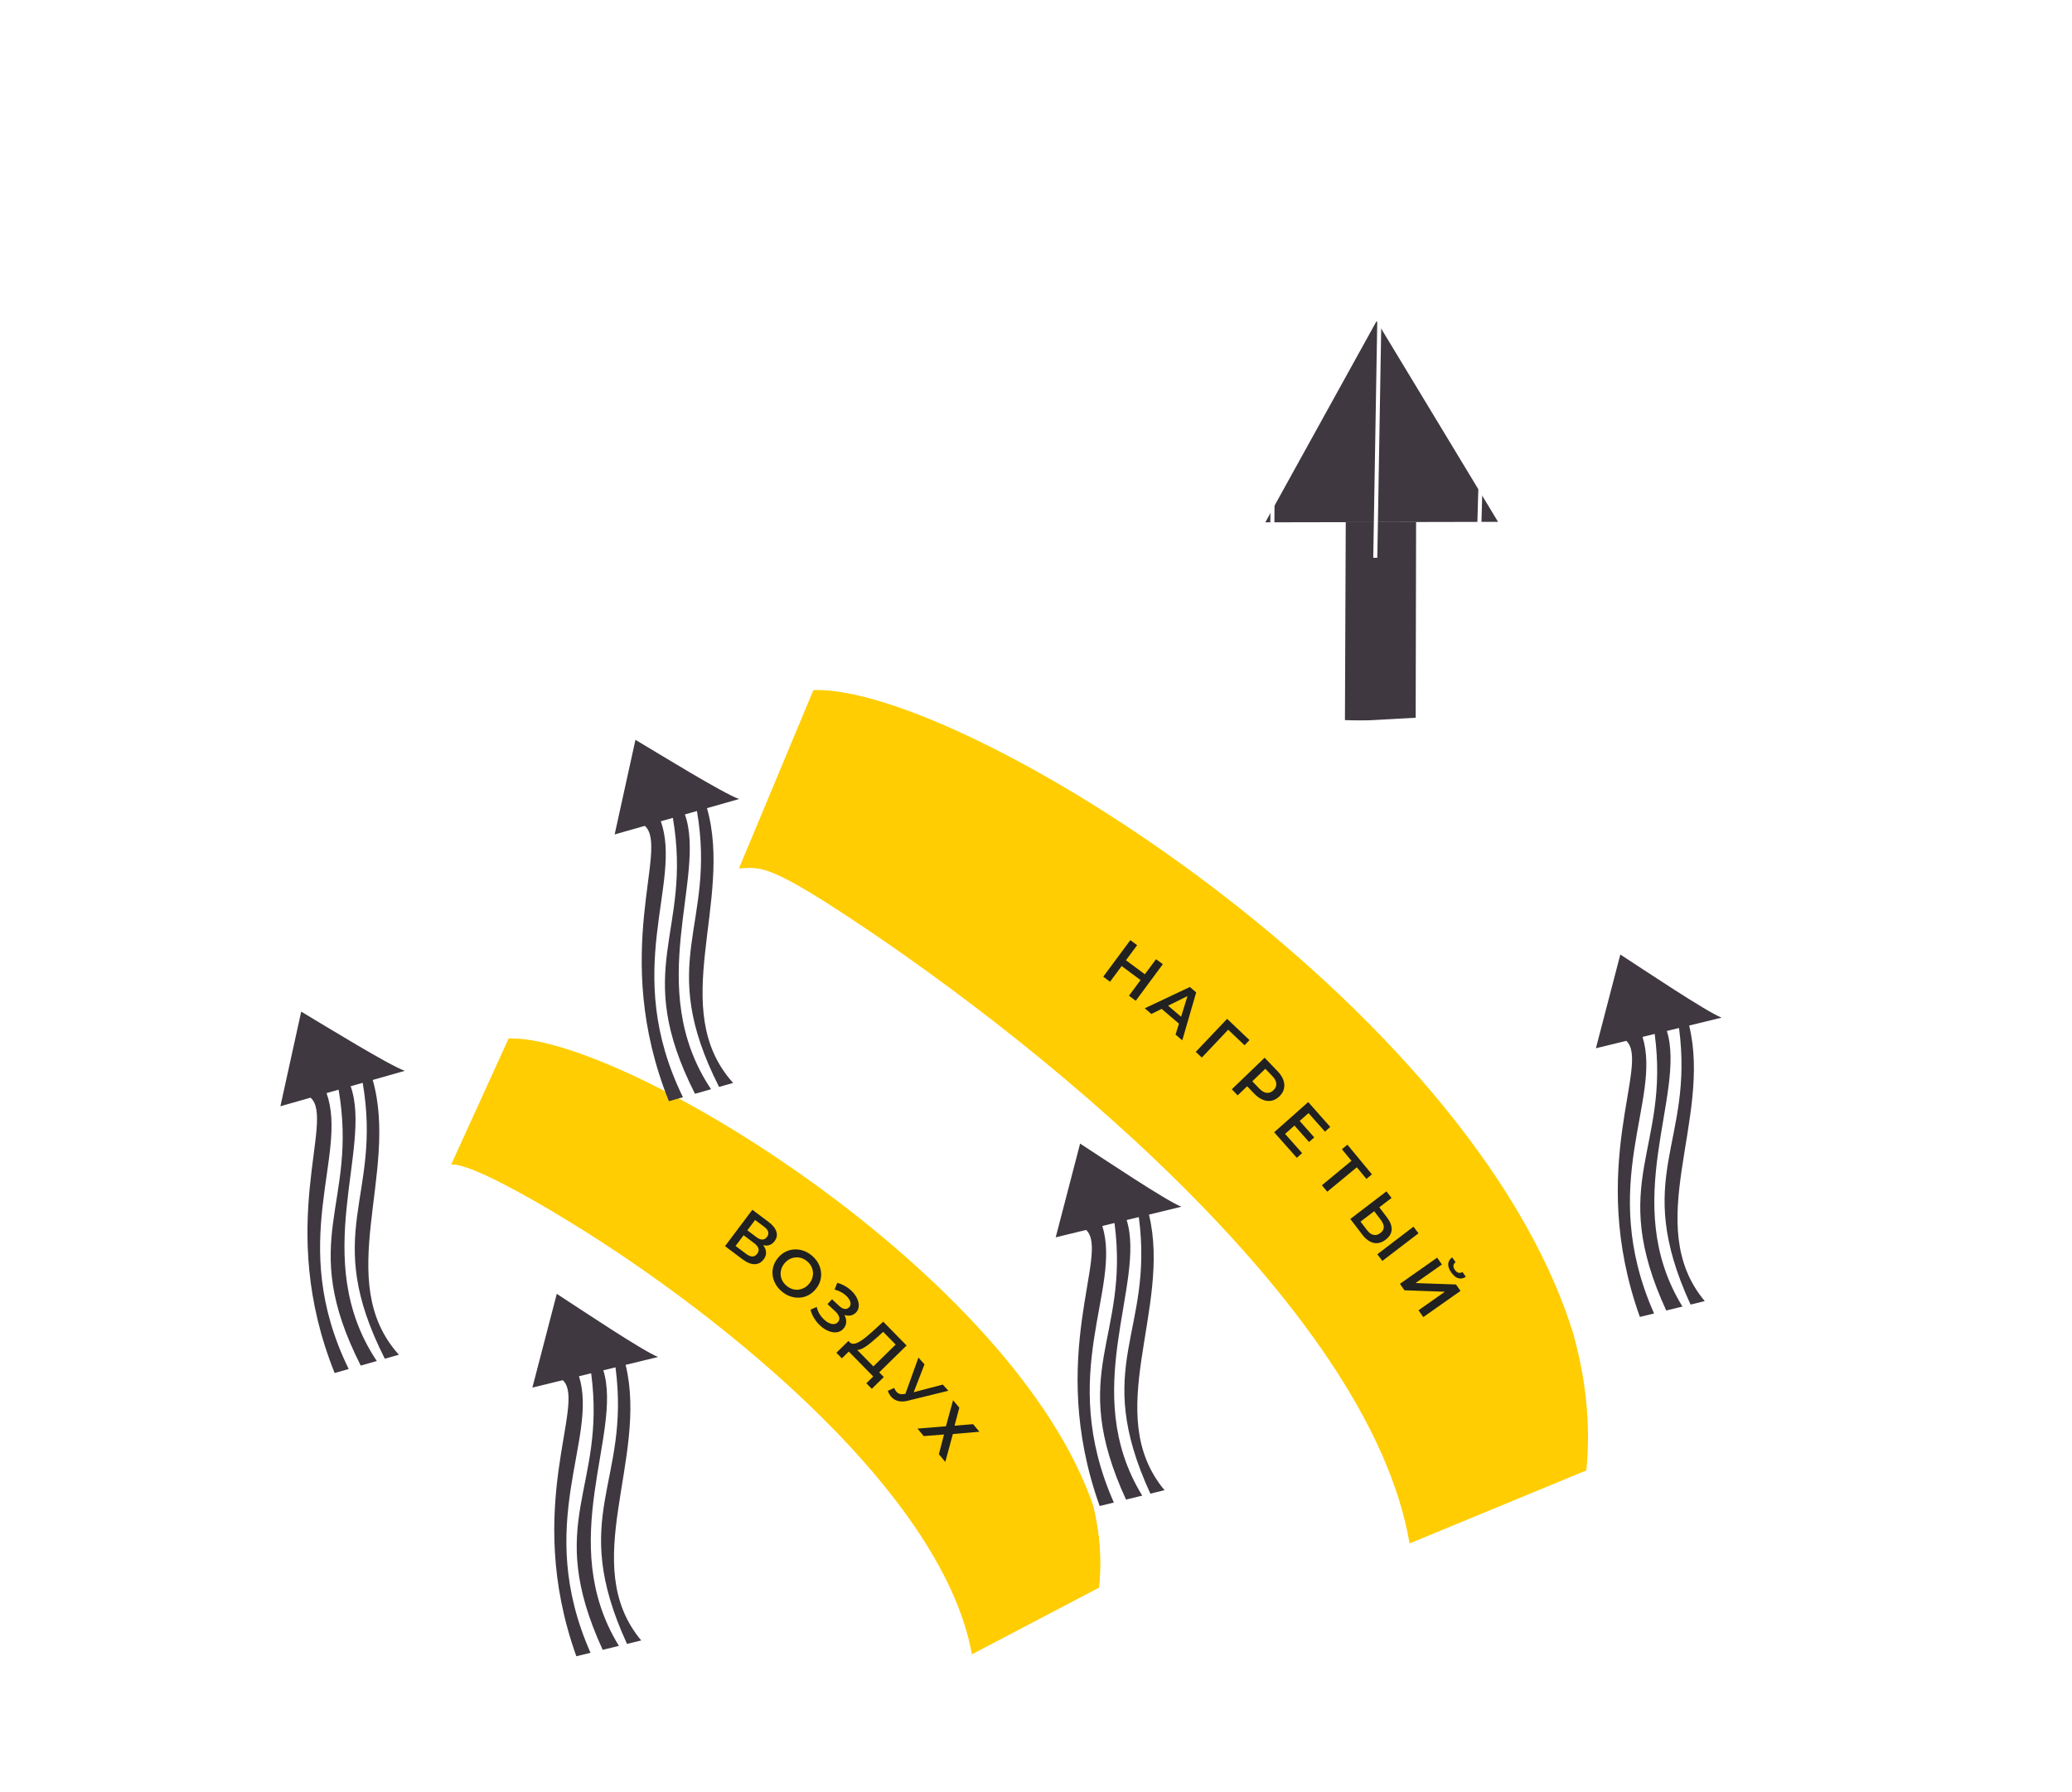 <svg width="1020" height="882" viewBox="0 0 1020 882" fill="none" xmlns="http://www.w3.org/2000/svg">
<path d="M677.679 158.017L622.88 257.108L680.167 256.991L737.455 256.875L677.679 158.017Z" fill="#3F3840"/>
<path d="M697.113 256.957L679.381 256.993L662.482 257.027L662.081 355.208L696.905 353.298L697.113 256.957Z" fill="#3F3840"/>
<path d="M518.732 372.17C518.732 372.17 547.523 344.272 619.211 352.395C690.899 360.518 761.455 354.069 758.743 325.883C756.031 297.697 749.92 256.084 775.988 249.481C802.083 242.868 818.146 261.927 818.146 261.927C850.399 284.642 863.735 327.252 863.735 327.252L890.221 361.144L915.833 430.192C915.833 430.192 904.066 450.77 839.632 482.541C775.189 514.285 655.44 564.613 590.131 601.071C524.823 637.529 454.071 685.022 321.762 732.835C189.48 780.639 141.973 772.706 118.047 760.933L106.592 727.292C106.592 727.292 104.52 707.696 170.846 668.604C237.171 629.512 279.585 593.198 279.585 593.198" stroke="white" stroke-width="2" stroke-linejoin="round"/>
<path d="M863.763 327.242C863.763 327.242 849.892 378.73 845.095 381.509C840.298 384.289 797.022 389.87 797.022 389.87L810.067 333.688L799.559 324.231" stroke="white" stroke-width="2" stroke-linejoin="round"/>
<path d="M316.337 568.55C313.141 571.494 311.294 573.144 311.128 573.201C309.08 573.899 304.368 571.303 304.368 571.303L279.631 593.152C279.631 593.152 315.867 612.964 363.863 580.71C411.86 548.457 548.244 427.188 559.318 420.351C570.391 413.515 605.945 415.636 619.822 409.142C633.698 402.648 657.336 376.848 657.336 376.848" stroke="white" stroke-width="2" stroke-linejoin="round"/>
<path d="M359.693 527.928C349.139 537.831 339.678 546.683 332.008 553.903" stroke="white" stroke-width="2" stroke-linejoin="round"/>
<path d="M400.543 489.736C392.928 496.845 385.423 503.824 378.24 510.569" stroke="white" stroke-width="2" stroke-linejoin="round"/>
<path d="M443.02 450.436C434.862 457.946 426.521 465.643 418.189 473.367" stroke="white" stroke-width="2" stroke-linejoin="round"/>
<path d="M480.889 416.012C473.272 422.843 465.077 430.243 456.579 438.024" stroke="white" stroke-width="2" stroke-linejoin="round"/>
<path d="M514.516 386.803C508.945 391.391 502.08 397.256 494.306 404.079" stroke="white" stroke-width="2" stroke-linejoin="round"/>
<path d="M816.705 260.409C782.331 252.323 788.013 276.807 791.885 290.444C795.756 304.081 814.678 341.603 766.939 366.723C719.21 391.87 672.705 378.991 623.72 371.16C576.243 363.587 549.412 368.041 530.717 375.529" stroke="white" stroke-width="2" stroke-linejoin="round"/>
<path d="M106.61 727.255L101.363 733.248L116.448 777.548C116.448 777.548 119.01 816.539 237.018 811.152C355.025 805.764 451.608 781.261 540.631 740.176C629.654 699.091 713.806 671.905 793.782 649.234C873.759 626.562 925.778 590.433 948.486 557.008C971.195 523.583 988.046 504.423 974.942 483.985C974.942 483.985 950.061 464.874 935.128 444.688C920.222 424.492 915.833 430.192 915.833 430.192" stroke="white" stroke-width="2" stroke-linejoin="round"/>
<path d="M882.277 350.965C882.277 350.965 866.503 409.56 862.286 410.689C858.079 411.846 816.095 418.408 812.322 420.838C808.548 423.269 634.362 578.074 634.362 578.074" stroke="white" stroke-width="2" stroke-linejoin="round"/>
<path d="M888.506 358.918C888.506 358.918 873.543 415.815 870.029 417.013C866.516 418.212 819.343 427.13 816.493 428.102C813.644 429.074 657.875 566.689 657.875 566.689" stroke="white" stroke-width="2" stroke-linejoin="round"/>
<path d="M603.301 368.514C603.301 368.514 564.738 401.629 560.853 402.552C556.977 403.503 526.396 408.185 525.372 408.534C524.348 408.883 519.345 434.725 519.345 434.725L420.738 517.399L391.246 527.457L384.907 547.11C384.907 547.11 355.106 573.127 338.651 581.026C322.195 588.925 291.843 582.311 291.843 582.311" stroke="white" stroke-width="2" stroke-linejoin="round"/>
<path d="M543.752 378.718C533.537 378.555 493.724 362.837 484.268 361.458C474.812 360.078 467.499 373.512 469.167 375.601C470.845 377.717 517.042 387.426 531.619 390.334C546.197 393.243 550.797 385.895 543.752 378.718Z" stroke="white" stroke-width="2" stroke-linejoin="round"/>
<path d="M469.166 375.602C469.166 375.602 470.006 389.314 475.433 404.708C480.86 420.101 494.956 436.74 503.451 428.497C507.65 423.418 500.088 413.543 496.493 408.063C492.898 402.583 483.966 379.98 483.966 379.98" stroke="white" stroke-width="2" stroke-linejoin="round"/>
<path d="M473.39 422.739C451.608 424.698 436.333 419.74 436.423 416.65C436.514 413.56 440.349 405.144 445.215 403.114C450.082 401.083 474.197 401.079 474.197 401.079" stroke="white" stroke-width="2" stroke-linejoin="round"/>
<path d="M450.864 422.325C460.688 447.004 463.866 464.771 457.392 466.979C448.649 469.961 444.013 455.256 440.148 439.917C436.256 424.588 436.425 416.65 436.425 416.65" stroke="white" stroke-width="2" stroke-linejoin="round"/>
<path d="M486.553 361.914C538.579 284.002 558.231 291.113 572.313 313.876C572.313 313.876 593.988 320.854 604.127 351.173" stroke="white" stroke-width="2" stroke-linejoin="round"/>
<path d="M340.32 546.123C333.467 542.774 336.627 534.372 341.53 528.095C346.433 521.818 360.068 527.582 360.068 527.582" stroke="white" stroke-width="2" stroke-linejoin="round"/>
<path d="M336.569 538.007C322.42 541.071 317.939 552.396 316.37 563.84C314.801 575.284 323.289 581.165 330.092 577.114C336.896 573.063 332.292 553.65 332.292 553.65L339.567 546.812" stroke="white" stroke-width="2" stroke-linejoin="round"/>
<path d="M435.891 456.977C409.176 463.493 408.046 463.167 407.463 458.916C406.88 454.665 414.905 445.314 415.633 444.912C416.36 444.509 439.626 437.749 439.626 437.749" stroke="white" stroke-width="2" stroke-linejoin="round"/>
<path d="M418.254 461.045C418.254 461.045 417.93 483.128 418.78 492.696C419.629 502.264 407.598 504.204 400.661 489.635C393.733 475.094 407.598 457.139 407.598 457.139" stroke="white" stroke-width="2" stroke-linejoin="round"/>
<path d="M378.756 500.752C376.604 512.117 385.217 534.056 376.817 538.497C368.417 542.938 359.596 541.064 360.946 523.082C362.295 505.099 374.031 492.32 374.031 492.32L378.765 500.78L378.756 500.752Z" stroke="white" stroke-width="2" stroke-linejoin="round"/>
<path d="M398.753 481.757C387.477 484.552 374.024 492.292 374.024 492.292L378.758 500.752L387.124 502.287" stroke="white" stroke-width="2" stroke-linejoin="round"/>
<path d="M595.733 350.916C592.388 334.473 561.802 297.066 496.667 364.863" stroke="white" stroke-width="2" stroke-linejoin="round"/>
<path d="M798.484 315.635C798.484 315.635 816.263 330.03 816.611 331.054C816.96 332.079 806.157 380.789 806.157 380.789L841.665 375.973L860.526 318.735" stroke="white" stroke-width="2" stroke-miterlimit="10"/>
<path d="M117.34 780.705C117.34 780.705 143.06 810.624 258.064 799.771C373.067 788.918 471.677 759.119 531.089 731.192C590.502 703.265 665.358 672.358 740.549 651.319C815.711 630.289 817.427 629.704 819.142 629.119C820.857 628.534 953.196 589.333 974.98 484.002" stroke="white" stroke-width="2" stroke-linejoin="round"/>
<path d="M661.441 554.039C661.441 554.039 589.76 587.015 524.53 628.237C459.3 669.458 198.935 791.539 116.019 754.89" stroke="white" stroke-width="2" stroke-miterlimit="10"/>
<path d="M535.52 731.516C540.818 748.068 542.958 764.815 541.095 781.468L478.459 814.317C463.379 730.937 344.561 639.25 273.065 597.016C247.537 581.936 229.144 572.971 222.121 573.205L250.384 511.174C306.276 509.315 499.698 626.969 538.44 742.001C538.68 742.714 535.291 730.802 535.52 731.516Z" fill="#FFCD01"/>
<path fill-rule="evenodd" clip-rule="evenodd" d="M222.121 573.205L236.915 623.609L273.065 597.016C247.537 581.936 229.144 572.971 222.121 573.205Z" fill="white"/>
<path d="M567.908 728.715L541.095 781.468C542.958 764.815 540.818 748.068 535.52 731.516C535.291 730.802 538.68 742.714 538.44 742.001L567.908 728.715Z" fill="white"/>
<path d="M780.919 723.795C783.289 700.202 780.433 676.462 773.455 652.985C773.192 652.098 776.322 662.792 774.402 656.263L817.49 643.56L780.919 723.795Z" fill="white"/>
<path fill-rule="evenodd" clip-rule="evenodd" d="M363.769 427.471C372.935 427.166 376.28 424.697 409.659 446.162L404.373 458.205L398.96 468.054L395.374 479.161L377.608 486.784L363.769 427.471Z" fill="white"/>
<path d="M780.919 723.795L693.899 759.743C673.903 641.527 503.144 506.28 409.659 446.162C376.28 424.697 372.935 427.166 363.769 427.471L400.431 339.67C473.438 337.242 723.665 492.957 774.402 656.263C776.322 662.792 773.192 652.098 773.455 652.985C780.433 676.462 783.289 700.202 780.919 723.795Z" fill="#FFCD01"/>
<path d="M569.095 472.147L572.437 474.624L559.098 492.62L555.756 490.143L569.095 472.147ZM546.45 483.245L543.108 480.768L556.446 462.772L559.788 465.249L546.45 483.245ZM561.73 482.621L551.884 475.323L553.999 472.469L563.845 479.767L561.73 482.621Z" fill="#212121"/>
<path d="M563.534 496.33L585.743 485.837L588.859 488.496L582.008 512.098L578.697 509.273L585.21 488.285L586.476 489.365L566.795 499.114L563.534 496.33ZM570.429 495.4L573.4 493.644L582.6 501.497L581.333 504.707L570.429 495.4Z" fill="#212121"/>
<path d="M588.659 517.765L604.08 501.519L615.104 511.983L612.658 514.514L603.908 506.209L605.287 506.15L591.63 520.585L588.659 517.765Z" fill="#212121"/>
<path d="M606.398 536.189L622.54 520.659L628.93 527.3C630.305 528.73 631.25 530.174 631.765 531.632C632.295 533.106 632.396 534.534 632.067 535.916C631.739 537.297 630.983 538.558 629.799 539.697C628.615 540.835 627.327 541.542 625.933 541.817C624.54 542.092 623.117 541.936 621.665 541.35C620.228 540.779 618.821 539.779 617.446 538.349L612.653 533.368L615.347 533.352L609.282 539.187L606.398 536.189ZM615.024 533.663L615.19 530.927L619.849 535.77C621.121 537.092 622.352 537.818 623.541 537.946C624.761 538.075 625.878 537.652 626.893 536.676C627.923 535.685 628.389 534.585 628.292 533.376C628.209 532.182 627.532 530.925 626.26 529.602L621.601 524.76L624.363 524.677L615.024 533.663Z" fill="#212121"/>
<path d="M639.586 551.537L646.973 559.87L644.411 562.141L637.024 553.808L639.586 551.537ZM632.614 558.145L640.999 567.603L638.389 569.917L627.245 557.345L644.007 542.486L654.854 554.723L652.244 557.036L644.156 547.913L632.614 558.145Z" fill="#212121"/>
<path d="M650.745 583.428L666.091 570.753L665.933 572.17L660.594 565.706L663.308 563.464L675.372 578.071L672.658 580.312L667.319 573.848L668.72 573.936L653.373 586.611L650.745 583.428Z" fill="#212121"/>
<path d="M682.76 599.218C684.378 601.338 685.153 603.337 685.083 605.215C685.014 607.093 684.03 608.757 682.131 610.207C680.13 611.734 678.127 612.257 676.122 611.775C674.146 611.297 672.298 609.93 670.576 607.675L664.731 600.019L682.535 586.426L685.021 589.682L678.993 594.284L682.76 599.218ZM673.003 605.581C673.974 606.852 675.021 607.609 676.146 607.851C677.283 608.11 678.419 607.806 679.556 606.939C680.675 606.084 681.223 605.115 681.201 604.032C681.196 602.935 680.701 601.743 679.718 600.454L676.475 596.206L669.76 601.333L673.003 605.581ZM678.013 617.416L695.817 603.824L698.303 607.079L680.499 620.672L678.013 617.416Z" fill="#212121"/>
<path d="M689.149 631.963L707.474 619.08L709.83 622.431L696.819 631.577L716.749 632.274L718.976 635.441L700.652 648.324L698.296 644.973L711.28 635.845L691.376 635.13L689.149 631.963ZM714.428 626.356C713.324 624.786 712.821 623.366 712.92 622.097C713.031 620.845 713.682 619.787 714.874 618.923L716.549 621.306C715.916 621.777 715.565 622.336 715.499 622.983C715.444 623.647 715.68 624.354 716.208 625.105C716.736 625.855 717.321 626.317 717.965 626.491C718.62 626.682 719.277 626.559 719.935 626.122L721.592 628.478C720.375 629.308 719.153 629.554 717.926 629.217C716.698 628.881 715.532 627.927 714.428 626.356Z" fill="#212121"/>
<path d="M356.915 613.409L370.369 595.499L378.377 601.515C380.39 603.027 381.658 604.606 382.182 606.254C382.718 607.884 382.429 609.441 381.314 610.925C380.212 612.392 378.823 613.123 377.146 613.117C375.482 613.095 373.772 612.423 372.015 611.104L373.167 610.529C375.163 612.028 376.405 613.588 376.895 615.21C377.384 616.831 377.059 618.401 375.919 619.919C374.753 621.472 373.265 622.262 371.456 622.29C369.66 622.302 367.644 621.468 365.41 619.79L356.915 613.409ZM362.112 613.31L367.229 617.154C368.389 618.026 369.428 618.472 370.345 618.494C371.275 618.499 372.08 618.05 372.759 617.146C373.438 616.242 373.633 615.361 373.343 614.503C373.067 613.628 372.349 612.755 371.189 611.884L366.072 608.04L362.112 613.31ZM367.897 605.609L372.349 608.953C373.424 609.761 374.403 610.163 375.286 610.159C376.182 610.138 376.938 609.719 377.553 608.9C378.193 608.047 378.392 607.196 378.15 606.347C377.907 605.497 377.249 604.669 376.174 603.862L371.722 600.518L367.897 605.609Z" fill="#212121"/>
<path d="M384.854 635.707C383.517 634.578 382.473 633.319 381.719 631.929C380.966 630.54 380.504 629.103 380.334 627.618C380.177 626.118 380.317 624.645 380.756 623.2C381.208 621.739 381.97 620.373 383.044 619.101C384.117 617.83 385.329 616.857 386.68 616.183C388.045 615.492 389.474 615.107 390.965 615.026C392.471 614.93 393.972 615.136 395.468 615.645C396.965 616.155 398.373 616.967 399.693 618.082C401.03 619.21 402.067 620.463 402.804 621.839C403.557 623.228 404.012 624.674 404.169 626.174C404.339 627.659 404.199 629.131 403.747 630.592C403.309 632.037 402.553 633.395 401.479 634.667C400.406 635.938 399.187 636.919 397.822 637.61C396.457 638.3 395.029 638.686 393.537 638.766C392.045 638.847 390.551 638.632 389.055 638.123C387.575 637.627 386.174 636.822 384.854 635.707ZM387.183 632.899C388.047 633.628 388.97 634.156 389.951 634.482C390.932 634.808 391.919 634.929 392.911 634.845C393.917 634.745 394.869 634.46 395.768 633.991C396.697 633.519 397.533 632.843 398.276 631.962C399.019 631.082 399.539 630.153 399.835 629.174C400.161 628.193 400.282 627.206 400.198 626.214C400.128 625.206 399.85 624.245 399.364 623.332C398.879 622.42 398.204 621.599 397.34 620.869C396.476 620.14 395.553 619.612 394.572 619.286C393.607 618.974 392.614 618.861 391.592 618.947C390.6 619.031 389.639 619.309 388.71 619.781C387.811 620.251 386.99 620.925 386.247 621.806C385.517 622.669 384.99 623.592 384.664 624.573C384.354 625.568 384.234 626.57 384.304 627.578C384.388 628.57 384.673 629.523 385.159 630.436C385.644 631.348 386.319 632.169 387.183 632.899Z" fill="#212121"/>
<path d="M399.01 644.66L402.065 643.35C402.317 644.488 402.734 645.575 403.314 646.611C403.925 647.645 404.637 648.556 405.45 649.341C406.264 650.127 407.1 650.731 407.961 651.153C408.837 651.589 409.667 651.793 410.451 651.765C411.235 651.737 411.91 651.418 412.477 650.809C413.16 650.075 413.364 649.245 413.089 648.319C412.845 647.392 412.207 646.449 411.176 645.49L407.357 641.937L409.581 639.547L413.165 642.882C414.087 643.74 414.972 644.214 415.82 644.304C416.684 644.409 417.414 644.141 418.01 643.501C418.504 642.97 418.739 642.372 418.716 641.709C418.707 641.06 418.494 640.381 418.076 639.672C417.674 638.977 417.106 638.303 416.373 637.65C415.67 636.996 414.835 636.422 413.866 635.929C412.912 635.42 411.902 635.048 410.837 634.815L412.166 631.462C413.705 631.874 415.139 632.494 416.467 633.322C417.81 634.164 418.969 635.126 419.944 636.208C420.919 637.29 421.646 638.419 422.126 639.594C422.622 640.784 422.83 641.938 422.749 643.058C422.683 644.163 422.251 645.144 421.451 646.003C420.725 646.784 419.867 647.283 418.879 647.5C417.92 647.715 416.929 647.653 415.906 647.312C414.882 646.972 413.894 646.358 412.941 645.472L413.756 644.831C414.834 645.834 415.596 646.893 416.044 648.009C416.522 649.124 416.682 650.205 416.523 651.252C416.38 652.314 415.916 653.267 415.132 654.11C414.39 654.907 413.526 655.428 412.539 655.675C411.566 655.906 410.532 655.906 409.437 655.674C408.356 655.426 407.268 654.982 406.174 654.342C405.093 653.686 404.075 652.87 403.119 651.893C402.164 650.916 401.324 649.814 400.6 648.588C399.893 647.375 399.363 646.066 399.01 644.66Z" fill="#212121"/>
<path d="M428.802 673.727L440.907 661.847L434.765 655.59L431.821 658.255C430.711 659.255 429.631 660.18 428.582 661.03C427.563 661.881 426.576 662.595 425.62 663.175C424.679 663.769 423.8 664.168 422.984 664.372C422.167 664.575 421.459 664.539 420.858 664.261L418.177 660.616C418.714 661.224 419.375 661.502 420.16 661.449C420.96 661.411 421.845 661.125 422.816 660.591C423.786 660.057 424.834 659.343 425.959 658.449C427.099 657.539 428.292 656.517 429.54 655.382L434.79 650.589L446.288 662.305L431.671 676.65L428.802 673.727ZM411.723 665.873L417.661 660.09L435.077 677.836L429.161 683.641L426.472 680.901L429.875 677.561L417.839 665.297L414.436 668.636L411.723 665.873Z" fill="#212121"/>
<path d="M440.173 683.205C440.659 684.348 441.274 685.187 442.017 685.723C442.76 686.259 443.779 686.417 445.074 686.195L447.062 685.866L447.673 685.874L464.115 681.543L466.861 684.583L446.924 689.484C445.27 689.914 443.786 689.989 442.471 689.711C441.156 689.433 440.045 688.855 439.138 687.979C438.23 687.132 437.539 686.017 437.065 684.633L440.173 683.205ZM444.949 688.206L452.124 668.27L455.106 671.57L448.847 687.746L444.949 688.206Z" fill="#212121"/>
<path d="M469.171 689.248L472.25 692.93L469.893 701.784L479.024 701.031L482.144 704.763L469.072 705.891L465.35 719.598L462.189 715.818L464.713 706.115L454.737 706.907L451.658 703.224L465.665 702.066L469.171 689.248Z" fill="#212121"/>
<g filter="url(#filter0_d_119_2985)">
<path d="M325.009 538.176C295.677 465.159 325.585 413.381 313.127 402.639L298.306 406.858L308.546 360.282C320.555 367.448 351.987 386.813 359.565 389.419C354.822 390.769 343.756 393.919 343.756 393.919C356.822 439.814 323.866 492.856 356.626 529.176L349.71 531.144C318.051 468.712 348.566 452.087 338.816 395.326L332.888 397.013C343.748 427.659 312.295 482.259 345.758 532.27L337.853 534.52C306.195 472.088 336.71 455.462 326.96 398.701L321.031 400.388C331.892 431.034 301.255 473.494 331.925 536.207L325.009 538.176Z" fill="#3F3840"/>
</g>
<g filter="url(#filter1_d_119_2985)">
<path d="M160.464 671.969C131.132 598.952 161.04 547.174 148.582 536.432L133.761 540.651L144.001 494.075C156.01 501.241 187.442 520.606 195.02 523.212C190.277 524.562 179.211 527.712 179.211 527.712C192.277 573.607 159.321 626.649 192.081 662.968L185.165 664.937C153.506 602.505 184.021 585.88 174.271 529.119L168.343 530.806C179.203 561.452 147.75 616.052 181.213 666.063L173.308 668.313C141.65 605.881 172.165 589.255 162.415 532.494L156.486 534.181C167.347 564.827 136.71 607.287 167.38 670L160.464 671.969Z" fill="#3F3840"/>
</g>
<g filter="url(#filter2_d_119_2985)">
<path d="M279.443 811.389C252.934 737.3 284.806 686.708 272.77 675.495L257.798 679.142L269.817 632.994C281.542 640.615 312.209 661.172 319.681 664.066C314.89 665.234 303.711 667.957 303.711 667.957C315.006 714.319 280.04 766.058 311.382 803.608L304.395 805.31C275.155 741.709 306.286 726.267 298.72 669.173L292.732 670.632C302.409 701.672 268.883 755.024 300.403 806.282L292.418 808.228C263.178 744.627 294.308 729.185 286.743 672.091L280.755 673.55C290.431 704.59 258.188 745.843 286.429 809.687L279.443 811.389Z" fill="#3F3840"/>
</g>
<g filter="url(#filter3_d_119_2985)">
<path d="M537.065 737.428C510.556 663.339 542.428 612.747 530.392 601.534L515.42 605.181L527.439 559.033C539.164 566.654 569.831 587.211 577.303 590.106C572.512 591.273 561.333 593.996 561.333 593.996C572.628 640.358 537.662 692.097 569.004 729.647L562.017 731.349C532.777 667.748 563.908 652.306 556.343 595.212L550.354 596.671C560.031 627.711 526.505 681.063 558.025 732.321L550.04 734.267C520.8 670.666 551.93 655.224 544.365 598.13L538.377 599.589C548.053 630.629 515.81 671.882 544.052 735.726L537.065 737.428Z" fill="#3F3840"/>
</g>
<g filter="url(#filter4_d_119_2985)">
<path d="M802.994 644.354C776.485 570.264 808.357 519.672 796.321 508.46L781.349 512.107L793.368 465.959C805.093 473.58 835.759 494.137 843.231 497.031C838.441 498.198 827.262 500.922 827.262 500.922C838.557 547.284 803.59 599.023 834.933 636.572L827.946 638.275C798.706 574.674 829.836 559.232 822.271 502.138L816.283 503.597C825.959 534.637 792.434 587.989 823.954 639.247L815.969 641.192C786.729 577.592 817.859 562.149 810.294 505.056L804.305 506.515C813.982 537.555 781.738 578.807 809.98 642.651L802.994 644.354Z" fill="#3F3840"/>
</g>
<path d="M569.829 197.233C501.721 190.942 488.605 104.432 571.557 95.31C562.678 65.113 600.359 29.285 631.534 41.884C641.748 22.54 668.845 18.291 681.198 18.586C693.554 18.71 720.653 23.878 730.206 43.557C761.79 32.023 798.235 69.107 788.336 98.986C870.931 110.915 854.891 196.931 786.608 200.909M727.919 275.416C729.439 185.816 732.095 157.458 781.342 156.649M677.02 274.552L679.771 112.297M626.12 273.689C627.64 184.089 625.947 155.658 576.755 153.18" stroke="white" stroke-width="2"/>
<defs>
<filter id="filter0_d_119_2985" x="289.365" y="350.953" width="87.693" height="204.328" filterUnits="userSpaceOnUse" color-interpolation-filters="sRGB">
<feFlood flood-opacity="0" result="BackgroundImageFix"/>
<feColorMatrix in="SourceAlpha" type="matrix" values="0 0 0 0 0 0 0 0 0 0 0 0 0 0 0 0 0 0 127 0" result="hardAlpha"/>
<feOffset dx="4.276" dy="3.888"/>
<feGaussianBlur stdDeviation="6.609"/>
<feComposite in2="hardAlpha" operator="out"/>
<feColorMatrix type="matrix" values="0 0 0 0 0 0 0 0 0 0 0 0 0 0 0 0 0 0 0.61 0"/>
<feBlend mode="normal" in2="BackgroundImageFix" result="effect1_dropShadow_119_2985"/>
<feBlend mode="normal" in="SourceGraphic" in2="effect1_dropShadow_119_2985" result="shape"/>
</filter>
<filter id="filter1_d_119_2985" x="124.82" y="484.746" width="87.693" height="204.328" filterUnits="userSpaceOnUse" color-interpolation-filters="sRGB">
<feFlood flood-opacity="0" result="BackgroundImageFix"/>
<feColorMatrix in="SourceAlpha" type="matrix" values="0 0 0 0 0 0 0 0 0 0 0 0 0 0 0 0 0 0 127 0" result="hardAlpha"/>
<feOffset dx="4.276" dy="3.888"/>
<feGaussianBlur stdDeviation="6.609"/>
<feComposite in2="hardAlpha" operator="out"/>
<feColorMatrix type="matrix" values="0 0 0 0 0 0 0 0 0 0 0 0 0 0 0 0 0 0 0.61 0"/>
<feBlend mode="normal" in2="BackgroundImageFix" result="effect1_dropShadow_119_2985"/>
<feBlend mode="normal" in="SourceGraphic" in2="effect1_dropShadow_119_2985" result="shape"/>
</filter>
<filter id="filter2_d_119_2985" x="248.856" y="623.664" width="88.318" height="204.83" filterUnits="userSpaceOnUse" color-interpolation-filters="sRGB">
<feFlood flood-opacity="0" result="BackgroundImageFix"/>
<feColorMatrix in="SourceAlpha" type="matrix" values="0 0 0 0 0 0 0 0 0 0 0 0 0 0 0 0 0 0 127 0" result="hardAlpha"/>
<feOffset dx="4.276" dy="3.888"/>
<feGaussianBlur stdDeviation="6.609"/>
<feComposite in2="hardAlpha" operator="out"/>
<feColorMatrix type="matrix" values="0 0 0 0 0 0 0 0 0 0 0 0 0 0 0 0 0 0 0.61 0"/>
<feBlend mode="normal" in2="BackgroundImageFix" result="effect1_dropShadow_119_2985"/>
<feBlend mode="normal" in="SourceGraphic" in2="effect1_dropShadow_119_2985" result="shape"/>
</filter>
<filter id="filter3_d_119_2985" x="506.478" y="549.703" width="88.318" height="204.83" filterUnits="userSpaceOnUse" color-interpolation-filters="sRGB">
<feFlood flood-opacity="0" result="BackgroundImageFix"/>
<feColorMatrix in="SourceAlpha" type="matrix" values="0 0 0 0 0 0 0 0 0 0 0 0 0 0 0 0 0 0 127 0" result="hardAlpha"/>
<feOffset dx="4.276" dy="3.888"/>
<feGaussianBlur stdDeviation="6.609"/>
<feComposite in2="hardAlpha" operator="out"/>
<feColorMatrix type="matrix" values="0 0 0 0 0 0 0 0 0 0 0 0 0 0 0 0 0 0 0.61 0"/>
<feBlend mode="normal" in2="BackgroundImageFix" result="effect1_dropShadow_119_2985"/>
<feBlend mode="normal" in="SourceGraphic" in2="effect1_dropShadow_119_2985" result="shape"/>
</filter>
<filter id="filter4_d_119_2985" x="772.407" y="456.629" width="88.318" height="204.83" filterUnits="userSpaceOnUse" color-interpolation-filters="sRGB">
<feFlood flood-opacity="0" result="BackgroundImageFix"/>
<feColorMatrix in="SourceAlpha" type="matrix" values="0 0 0 0 0 0 0 0 0 0 0 0 0 0 0 0 0 0 127 0" result="hardAlpha"/>
<feOffset dx="4.276" dy="3.888"/>
<feGaussianBlur stdDeviation="6.609"/>
<feComposite in2="hardAlpha" operator="out"/>
<feColorMatrix type="matrix" values="0 0 0 0 0 0 0 0 0 0 0 0 0 0 0 0 0 0 0.61 0"/>
<feBlend mode="normal" in2="BackgroundImageFix" result="effect1_dropShadow_119_2985"/>
<feBlend mode="normal" in="SourceGraphic" in2="effect1_dropShadow_119_2985" result="shape"/>
</filter>
</defs>
</svg>
